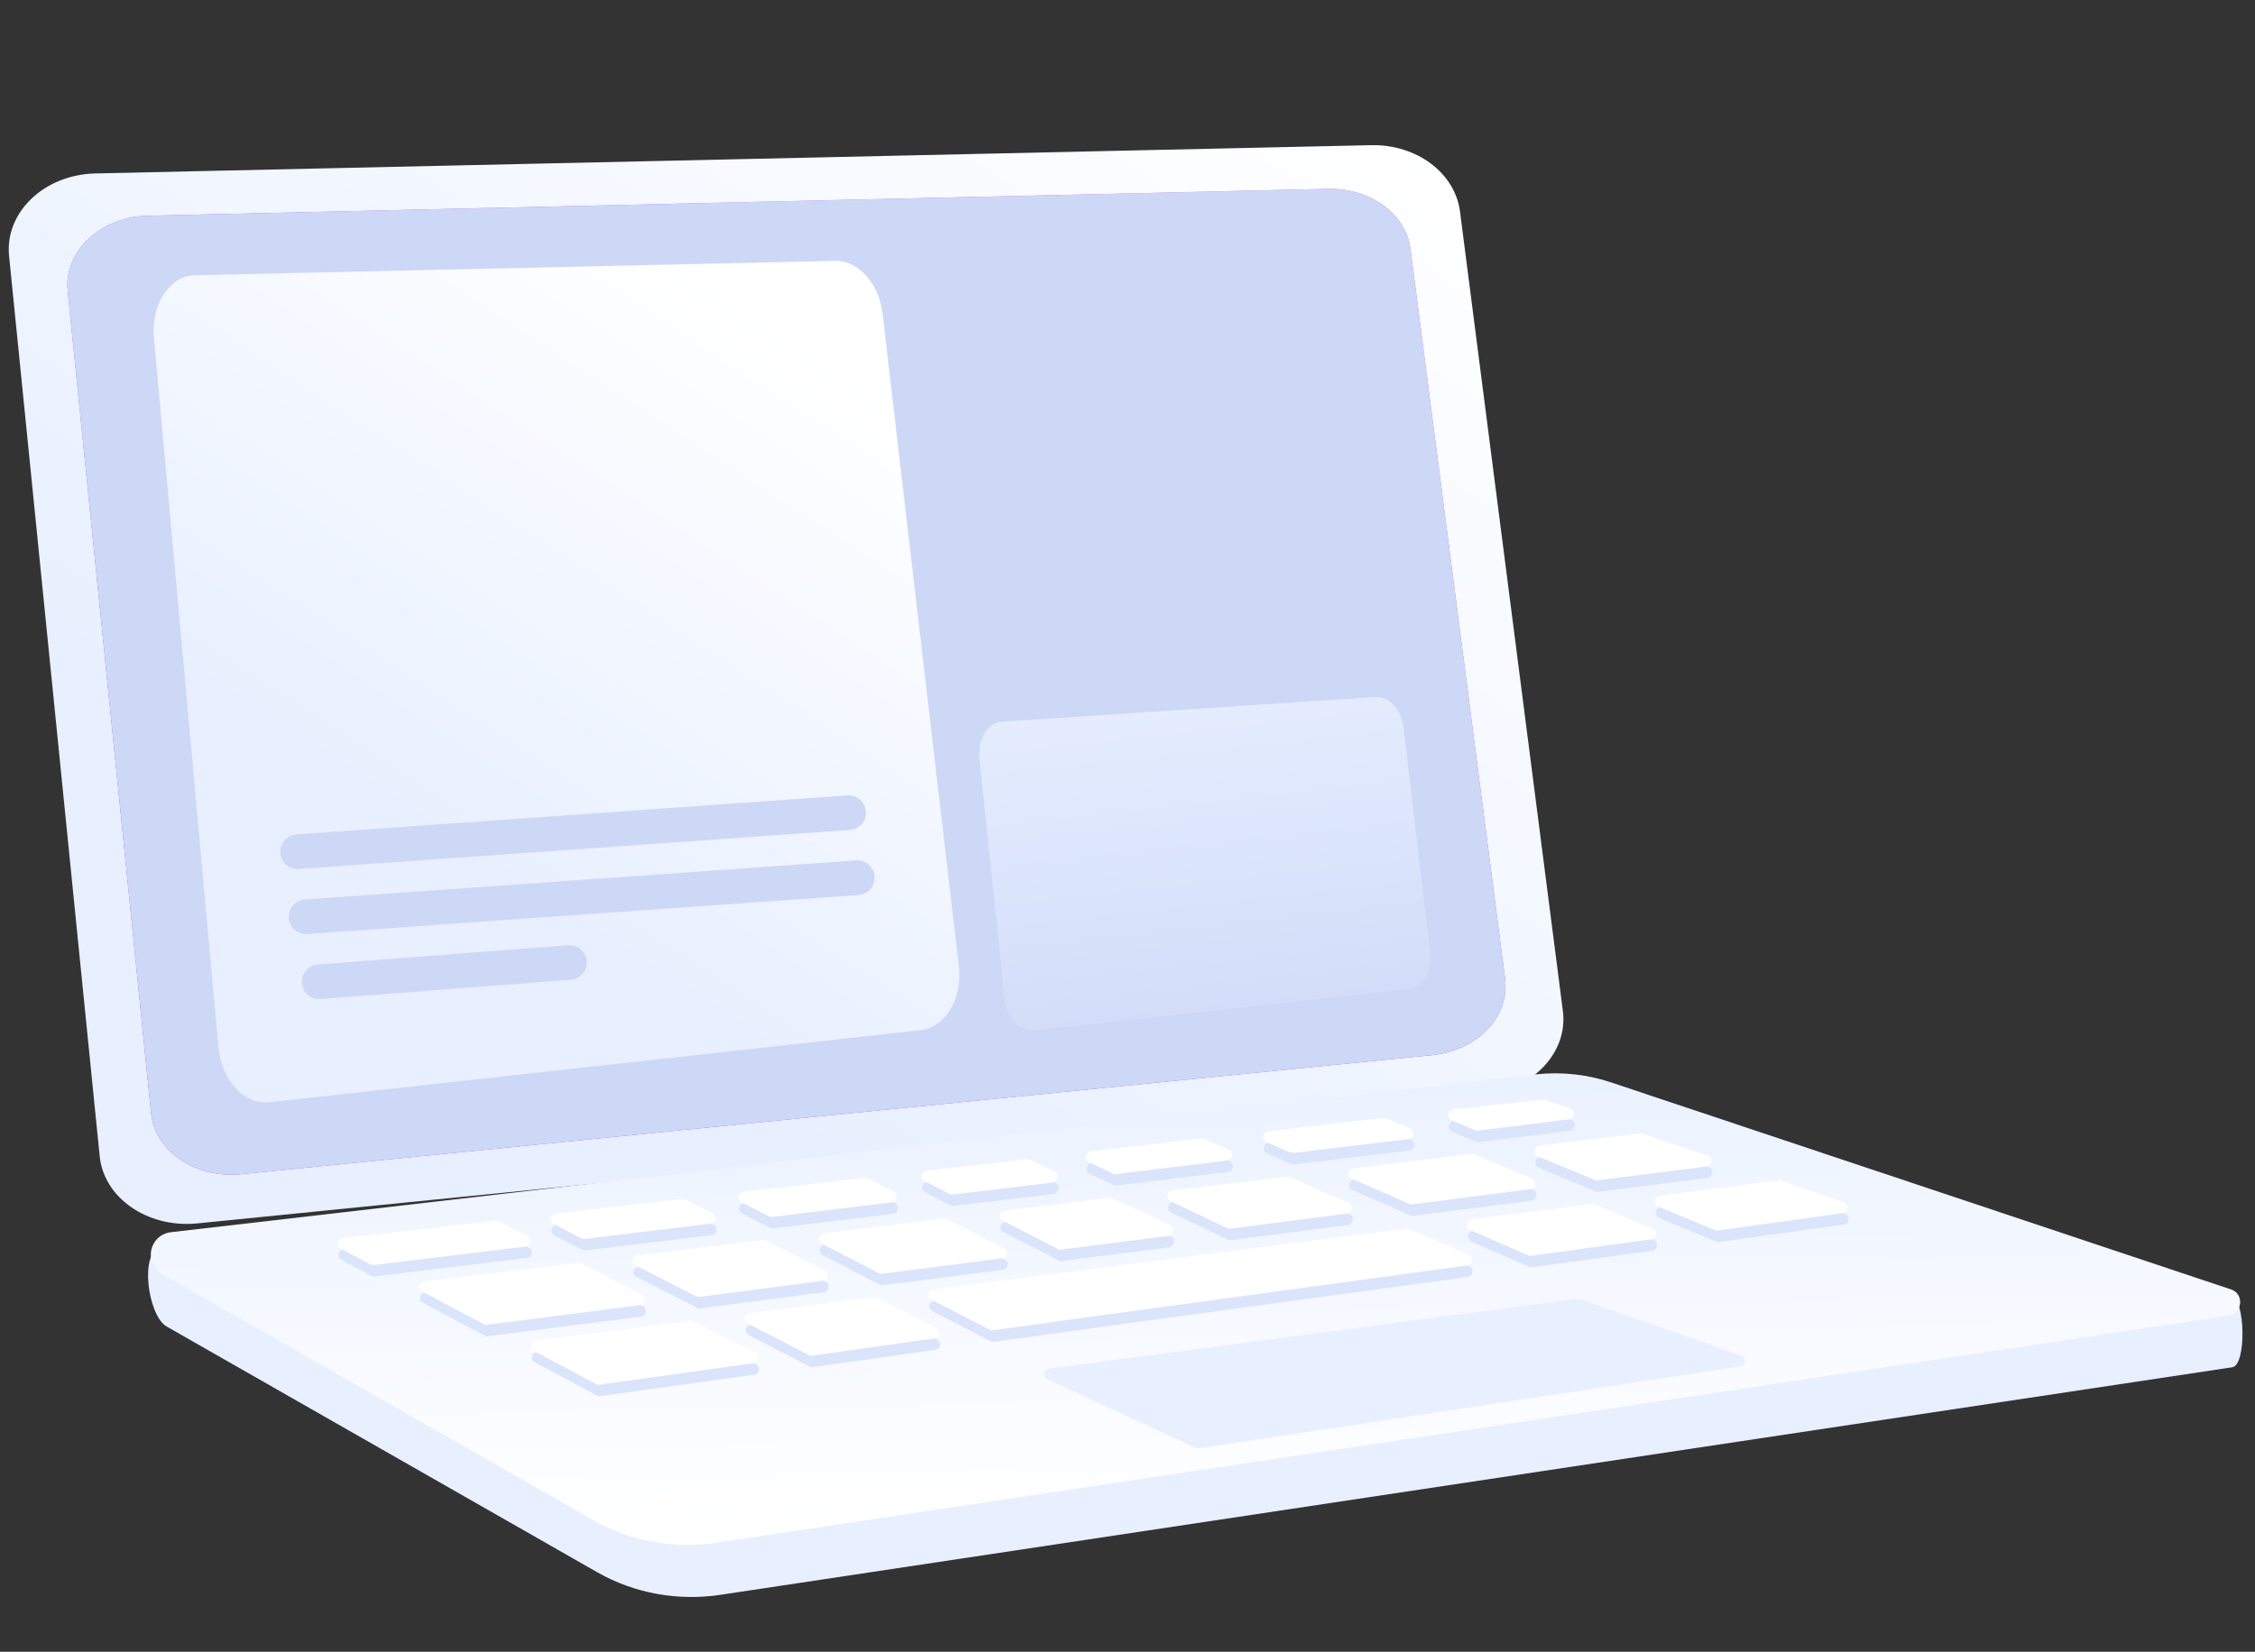 <svg width="520" height="381" viewBox="0 0 520 381" fill="none" xmlns="http://www.w3.org/2000/svg">
<rect x="0" y="0" width="520" height="381" fill="#333333" stroke="none"/>
<path d="M316.275 33.483L21.971 40.007C10.242 40.278 1.096 48.923 2.089 59.009L22.989 266.695C23.943 276.327 34.014 283.25 45.277 282.213L342.408 252.434C353.528 251.293 361.612 242.724 360.402 233.225L336.676 48.794C335.515 39.862 326.676 33.307 316.275 33.483Z" fill="url(#paint0_linear_1248_213)"/>
<path d="M306.443 43.556L34.026 49.763C23.227 49.968 14.697 57.998 15.603 67.062L34.832 256.707C35.718 265.545 45.068 271.834 55.401 270.864L330.409 243.36C340.733 242.276 348.21 234.436 347.068 225.731L325.238 57.269C324.163 49.358 316.047 43.437 306.443 43.556Z" fill="url(#paint1_linear_1248_213)"/>
<path d="M306.443 43.556L34.026 49.763C23.227 49.968 14.697 57.998 15.603 67.062L34.832 256.707C35.718 265.545 45.068 271.834 55.401 270.864L330.409 243.36C340.733 242.276 348.21 234.436 347.068 225.731L325.238 57.269C324.163 49.358 316.047 43.437 306.443 43.556Z" fill="#CDD8F7"/>
<path d="M355.22 259.692L37.2 287.869C32.047 288.418 34.068 303.42 38.379 305.946L137.826 362.719C146.296 367.522 156.279 369.326 166.026 367.881L514.767 315.376C518.057 314.847 517.766 299.836 514.628 298.783L372.124 261.457C366.669 259.678 360.902 259.1 355.22 259.692Z" fill="#E8F0FF"/>
<path d="M354.29 247.801L39.53 284.211C34.377 284.761 32.996 291.41 37.439 293.925L136.886 350.698C145.356 355.502 155.339 357.306 165.087 355.861L513.837 303.485C517.127 302.957 517.6 298.473 514.462 297.42L371.194 249.566C365.739 247.786 359.972 247.209 354.29 247.801Z" fill="url(#paint2_linear_1248_213)"/>
<path d="M363.805 299.553L241.974 315.692C240.66 315.929 240.385 317.649 241.623 318.202L275.781 333.978C276.055 334.086 276.319 334.065 276.584 334.043L401.28 315.19C402.594 314.953 402.859 313.104 401.498 312.691L364.344 299.64C364.202 299.521 364.07 299.531 363.805 299.553Z" fill="#E8F0FF"/>
<path d="M203.622 296.442L231.182 292.913C232.505 292.806 232.78 291.089 231.675 290.527L218.816 283.874C218.542 283.766 218.268 283.658 218.003 283.679L190.169 287.1C188.846 287.207 188.571 288.923 189.676 289.486L202.951 296.365C203.083 296.355 203.357 296.463 203.622 296.442ZM147.288 292.256L176.171 288.621C176.436 288.6 176.701 288.578 176.984 288.816L190.391 295.685C191.496 296.247 191.221 297.964 189.898 298.071L161.421 301.804C161.156 301.825 160.892 301.847 160.608 301.609L146.786 294.513C145.557 294.091 145.965 292.363 147.288 292.256ZM134.361 288.347L127.861 284.961C126.755 284.398 127.03 282.682 128.354 282.575L157.521 279.177C157.785 279.156 158.05 279.134 158.333 279.372L164.55 282.52C165.656 283.083 165.381 284.799 164.057 284.906L135.165 288.412C134.9 288.434 134.635 288.455 134.361 288.347ZM98.074 298.185L133.432 293.896C133.697 293.875 133.961 293.854 134.245 294.092L148.209 301.307C149.315 301.869 149.04 303.586 147.716 303.693L112.51 308.23C112.245 308.251 111.981 308.272 111.697 308.035L97.582 300.571C96.344 300.019 96.751 298.292 98.074 298.185ZM312.328 272.153L339.369 268.797C339.633 268.775 339.766 268.765 340.04 268.873L353.485 274.435C354.723 274.987 354.448 276.704 353.134 276.94L325.971 280.437C325.706 280.458 325.441 280.48 325.3 280.361L311.968 274.529C310.607 274.117 311.005 272.26 312.328 272.153ZM85.545 294.243L78.761 290.62C77.656 290.057 77.931 288.34 79.254 288.234L114.498 284.215C114.763 284.194 115.027 284.172 115.311 284.41L121.943 287.785C123.049 288.348 122.774 290.064 121.45 290.171L86.49 294.428C85.96 294.47 85.686 294.362 85.545 294.243ZM177.233 283.06L171.148 279.902C170.043 279.339 170.318 277.623 171.641 277.516L199.759 274.333C200.023 274.312 200.288 274.29 200.571 274.528L206.382 277.579C207.487 278.141 207.212 279.858 205.889 279.965L178.055 283.385C177.781 283.277 177.507 283.169 177.233 283.06ZM231.85 281.91L255.988 278.918C256.253 278.896 256.518 278.875 256.659 278.994L270.019 285.215C271.257 285.767 270.85 287.494 269.536 287.731L244.877 290.895C244.613 290.916 244.348 290.938 244.065 290.7L231.347 284.166C230.251 283.733 230.526 282.016 231.85 281.91ZM270.638 277.214L296.894 274.051C297.159 274.03 297.423 274.008 297.565 274.127L311.171 280.068C312.409 280.619 312.134 282.336 310.82 282.573L284.053 286.037C283.789 286.059 283.524 286.08 283.25 285.972L270.155 279.729C268.908 279.048 269.315 277.321 270.638 277.214ZM393.747 271.706L368.691 274.902C368.427 274.924 368.162 274.945 368.02 274.826L354.849 269.372C353.611 268.82 353.886 267.103 355.2 266.867L378.554 264.069C378.819 264.047 378.951 264.037 379.093 264.156L393.966 269.212C395.326 269.623 395.061 271.47 393.747 271.706ZM410.615 274.906L425.355 279.973C426.716 280.385 426.46 282.361 425.137 282.468L396.414 286.481C396.149 286.502 395.884 286.524 395.743 286.405L382.571 280.951C381.333 280.399 381.608 278.682 382.922 278.446L410.086 274.949C410.209 274.809 410.473 274.788 410.615 274.906ZM219.055 277.989L213.386 275.058C212.281 274.495 212.556 272.779 213.879 272.672L236.978 270.025C237.243 270.003 237.507 269.982 237.649 270.101L243.441 272.892C244.679 273.444 244.271 275.171 242.958 275.408L219.736 278.195C219.471 278.216 219.197 278.108 219.055 277.989ZM202.56 302.002L216.109 308.99C217.214 309.552 216.939 311.269 215.616 311.376L187.422 315.347C187.158 315.368 186.893 315.39 186.61 315.152L172.645 307.937C171.54 307.374 171.815 305.658 173.138 305.551L201.615 301.818C202.012 301.786 202.286 301.894 202.56 302.002ZM160.237 307.505L174.333 314.709C175.439 315.272 175.164 316.988 173.841 317.095L138.398 322.042C138.133 322.064 137.868 322.085 137.585 321.847L123.328 314.265C122.222 313.702 122.497 311.986 123.82 311.879L159.292 307.32C159.689 307.288 159.963 307.397 160.237 307.505ZM256.333 305.742L229.189 309.498C228.924 309.519 228.659 309.541 228.376 309.303L214.969 302.434C213.863 301.872 214.138 300.155 215.462 300.048L243.022 296.519L296.82 289.569L324.512 286.029C324.777 286.008 325.042 285.987 325.183 286.106L338.789 292.046C340.027 292.598 339.752 294.315 338.438 294.551L310.367 298.382L256.333 305.742ZM256.918 273.368L251.267 270.696C250.03 270.144 250.437 268.417 251.751 268.18L277.09 265.222C277.355 265.201 277.619 265.179 277.761 265.298L283.534 267.83C284.772 268.382 284.497 270.099 283.183 270.335L257.853 273.423C257.466 273.585 257.192 273.476 256.918 273.368ZM367.894 280.441L381.34 286.004C382.578 286.555 382.303 288.272 380.989 288.509L353.315 292.307C353.05 292.329 352.786 292.35 352.644 292.231L339.312 286.399C338.074 285.847 338.349 284.13 339.663 283.894L367.356 280.354C367.488 280.344 367.62 280.333 367.894 280.441ZM297.823 268.501L292.192 266.088C290.954 265.536 291.229 263.82 292.543 263.583L319.205 260.518C319.47 260.497 319.602 260.486 319.876 260.594L325.366 262.888C326.604 263.44 326.329 265.157 325.015 265.393L298.494 268.577C298.229 268.599 297.955 268.491 297.823 268.501ZM340.165 263.258L334.95 261.072C333.712 260.52 333.978 258.674 335.301 258.567L355.895 256.252C356.16 256.231 356.292 256.22 356.434 256.339L362.302 258.342C363.663 258.754 363.406 260.73 361.951 260.847L340.846 263.463C340.581 263.485 340.44 263.366 340.165 263.258Z" fill="#DAE4FB"/>
<path d="M203.415 293.799L230.976 290.27C232.299 290.163 232.574 288.447 231.468 287.884L218.609 281.232C218.335 281.123 218.061 281.015 217.797 281.037L189.962 284.457C188.639 284.564 188.364 286.281 189.47 286.843L202.744 293.723C202.877 293.712 203.151 293.82 203.415 293.799ZM147.081 289.614L175.965 285.978C176.23 285.957 176.494 285.936 176.778 286.173L190.185 293.042C191.29 293.605 191.015 295.322 189.692 295.428L161.215 299.161C160.95 299.183 160.685 299.204 160.402 298.966L146.579 291.87C145.351 291.448 145.758 289.721 147.081 289.614ZM134.155 285.704L127.654 282.318C126.549 281.756 126.824 280.039 128.147 279.932L157.314 276.535C157.579 276.513 157.843 276.492 158.127 276.73L164.344 279.878C165.449 280.44 165.174 282.157 163.851 282.264L134.958 285.77C134.693 285.791 134.429 285.812 134.155 285.704ZM97.868 295.542L133.226 291.254C133.49 291.232 133.755 291.211 134.038 291.449L148.003 298.664C149.108 299.226 148.833 300.943 147.51 301.05L112.303 305.587C112.039 305.608 111.774 305.63 111.491 305.392L97.375 297.928C96.138 297.377 96.545 295.649 97.868 295.542ZM312.122 269.511L339.162 266.154C339.427 266.133 339.559 266.122 339.833 266.23L353.279 271.793C354.516 272.345 354.241 274.061 352.928 274.298L325.764 277.794C325.5 277.816 325.235 277.837 325.093 277.718L311.761 271.886C310.401 271.474 310.799 269.617 312.122 269.511ZM85.338 291.601L78.555 287.977C77.449 287.415 77.724 285.698 79.047 285.591L114.291 281.572C114.556 281.551 114.821 281.53 115.104 281.767L121.737 285.142C122.842 285.705 122.567 287.422 121.244 287.529L86.283 291.785C85.754 291.828 85.48 291.72 85.338 291.601ZM177.026 280.418L170.942 277.259C169.836 276.697 170.111 274.98 171.435 274.873L199.552 271.691C199.817 271.669 200.082 271.648 200.365 271.886L206.176 274.936C207.281 275.498 207.006 277.215 205.683 277.322L177.848 280.742C177.574 280.634 177.3 280.526 177.026 280.418ZM231.643 279.267L255.782 276.275C256.047 276.254 256.311 276.232 256.453 276.351L269.813 282.572C271.051 283.124 270.644 284.852 269.33 285.088L244.671 288.252C244.406 288.273 244.142 288.295 243.858 288.057L231.141 281.523C230.045 281.091 230.32 279.374 231.643 279.267ZM270.432 274.571L296.688 271.408C296.952 271.387 297.217 271.366 297.359 271.485L310.965 277.425C312.202 277.977 311.927 279.694 310.614 279.93L283.847 283.395C283.582 283.416 283.318 283.437 283.044 283.329L269.948 277.087C268.701 276.405 269.108 274.678 270.432 274.571ZM393.54 269.063L368.485 272.26C368.22 272.281 367.955 272.302 367.814 272.183L354.642 266.729C353.405 266.177 353.68 264.461 354.993 264.224L378.348 261.426C378.612 261.405 378.745 261.394 378.886 261.513L393.759 266.569C395.12 266.981 394.854 268.827 393.54 269.063ZM410.408 272.264L425.149 277.331C426.51 277.742 426.253 279.718 424.93 279.825L396.207 283.838C395.943 283.86 395.678 283.881 395.536 283.762L382.365 278.308C381.127 277.756 381.402 276.04 382.716 275.803L409.879 272.307C410.002 272.166 410.267 272.145 410.408 272.264ZM218.849 275.347L213.18 272.415C212.074 271.853 212.349 270.136 213.673 270.029L236.772 267.382C237.036 267.361 237.301 267.339 237.443 267.458L243.235 270.249C244.472 270.801 244.065 272.529 242.751 272.765L219.529 275.552C219.265 275.574 218.991 275.466 218.849 275.347ZM202.354 299.359L215.903 306.347C217.008 306.91 216.733 308.627 215.41 308.733L187.216 312.704C186.951 312.726 186.687 312.747 186.403 312.509L172.439 305.294C171.333 304.732 171.608 303.015 172.932 302.908L201.409 299.175C201.806 299.143 202.08 299.251 202.354 299.359ZM160.03 304.862L174.127 312.066C175.232 312.629 174.957 314.346 173.634 314.453L138.191 319.4C137.927 319.421 137.662 319.442 137.379 319.205L123.121 311.622C122.016 311.06 122.291 309.343 123.614 309.236L159.085 304.678C159.482 304.646 159.756 304.754 160.03 304.862ZM256.127 303.1L228.982 306.855C228.718 306.877 228.453 306.898 228.169 306.66L214.762 299.791C213.657 299.229 213.932 297.512 215.255 297.405L242.816 293.877L296.613 286.926L324.306 283.387C324.57 283.365 324.835 283.344 324.977 283.463L338.583 289.403C339.821 289.955 339.546 291.672 338.232 291.908L310.161 295.739L256.127 303.1ZM256.711 270.725L251.061 268.053C249.823 267.501 250.231 265.774 251.544 265.538L276.883 262.579C277.148 262.558 277.413 262.537 277.554 262.655L283.328 265.187C284.565 265.739 284.29 267.456 282.976 267.692L257.647 270.78C257.259 270.942 256.985 270.834 256.711 270.725ZM367.688 277.799L381.133 283.361C382.371 283.913 382.096 285.63 380.782 285.866L353.108 289.664C352.844 289.686 352.579 289.707 352.438 289.588L339.106 283.756C337.868 283.204 338.143 281.488 339.457 281.251L367.149 277.712C367.282 277.701 367.414 277.69 367.688 277.799ZM297.617 265.859L291.985 263.446C290.748 262.894 291.023 261.177 292.336 260.941L318.999 257.875C319.263 257.854 319.396 257.843 319.67 257.952L325.159 260.246C326.397 260.798 326.122 262.514 324.808 262.751L298.288 265.935C298.023 265.956 297.749 265.848 297.617 265.859ZM339.959 260.615L334.743 258.429C333.506 257.877 333.771 256.031 335.094 255.924L355.689 253.61C355.954 253.588 356.086 253.578 356.228 253.697L362.095 255.699C363.456 256.111 363.2 258.087 361.744 258.204L340.639 260.821C340.375 260.842 340.233 260.723 339.959 260.615Z" fill="white"/>
<path d="M192.901 60.161L45.218 63.488C39.294 63.388 34.794 70.079 35.498 77.9L50.382 241.55C51.07 249.176 56.347 254.826 61.998 254.255L212.36 237.613C218.003 236.944 221.93 230.39 221.104 222.872L203.533 72.439C202.763 65.606 198.172 60.303 192.901 60.161Z" fill="url(#paint3_linear_1248_213)"/>
<path d="M317.539 160.757L231.432 166.455C228.027 166.398 225.44 170.243 225.845 174.738L231.657 230.402C232.053 234.785 235.086 238.032 238.334 237.704L324.759 228.141C328.003 227.757 330.26 223.99 329.785 219.669L323.65 167.813C323.207 163.886 320.568 160.839 317.539 160.757Z" fill="url(#paint4_linear_1248_213)"/>
<path d="M73.587 226.459L131.313 222.014" stroke="#CDD8F7" stroke-width="8" stroke-linecap="round"/>
<path d="M68.587 196.46L195.691 187.461" stroke="#CDD8F7" stroke-width="8" stroke-linecap="round"/>
<path d="M70.587 211.46L197.691 202.461" stroke="#CDD8F7" stroke-width="8" stroke-linecap="round"/>
<defs>
<linearGradient id="paint0_linear_1248_213" x1="302.327" y1="10.73" x2="147.392" y2="240.79" gradientUnits="userSpaceOnUse">
<stop stop-color="white"/>
<stop offset="1" stop-color="#E8F0FF"/>
</linearGradient>
<linearGradient id="paint1_linear_1248_213" x1="180.927" y1="218.812" x2="249.703" y2="44.252" gradientUnits="userSpaceOnUse">
<stop stop-color="#7A43EE"/>
<stop offset="1" stop-color="#B565E6"/>
</linearGradient>
<linearGradient id="paint2_linear_1248_213" x1="317.282" y1="236.224" x2="319.359" y2="348.619" gradientUnits="userSpaceOnUse">
<stop stop-color="#E8F0FF"/>
<stop offset="1" stop-color="white"/>
</linearGradient>
<linearGradient id="paint3_linear_1248_213" x1="129.729" y1="212.677" x2="207.787" y2="93.177" gradientUnits="userSpaceOnUse">
<stop stop-color="#E8F0FF"/>
<stop offset="1" stop-color="white"/>
</linearGradient>
<linearGradient id="paint4_linear_1248_213" x1="267.866" y1="147.225" x2="280.041" y2="256.586" gradientUnits="userSpaceOnUse">
<stop stop-color="#E8F0FF"/>
<stop offset="1" stop-color="#CDD8F7"/>
</linearGradient>
</defs>
</svg>

